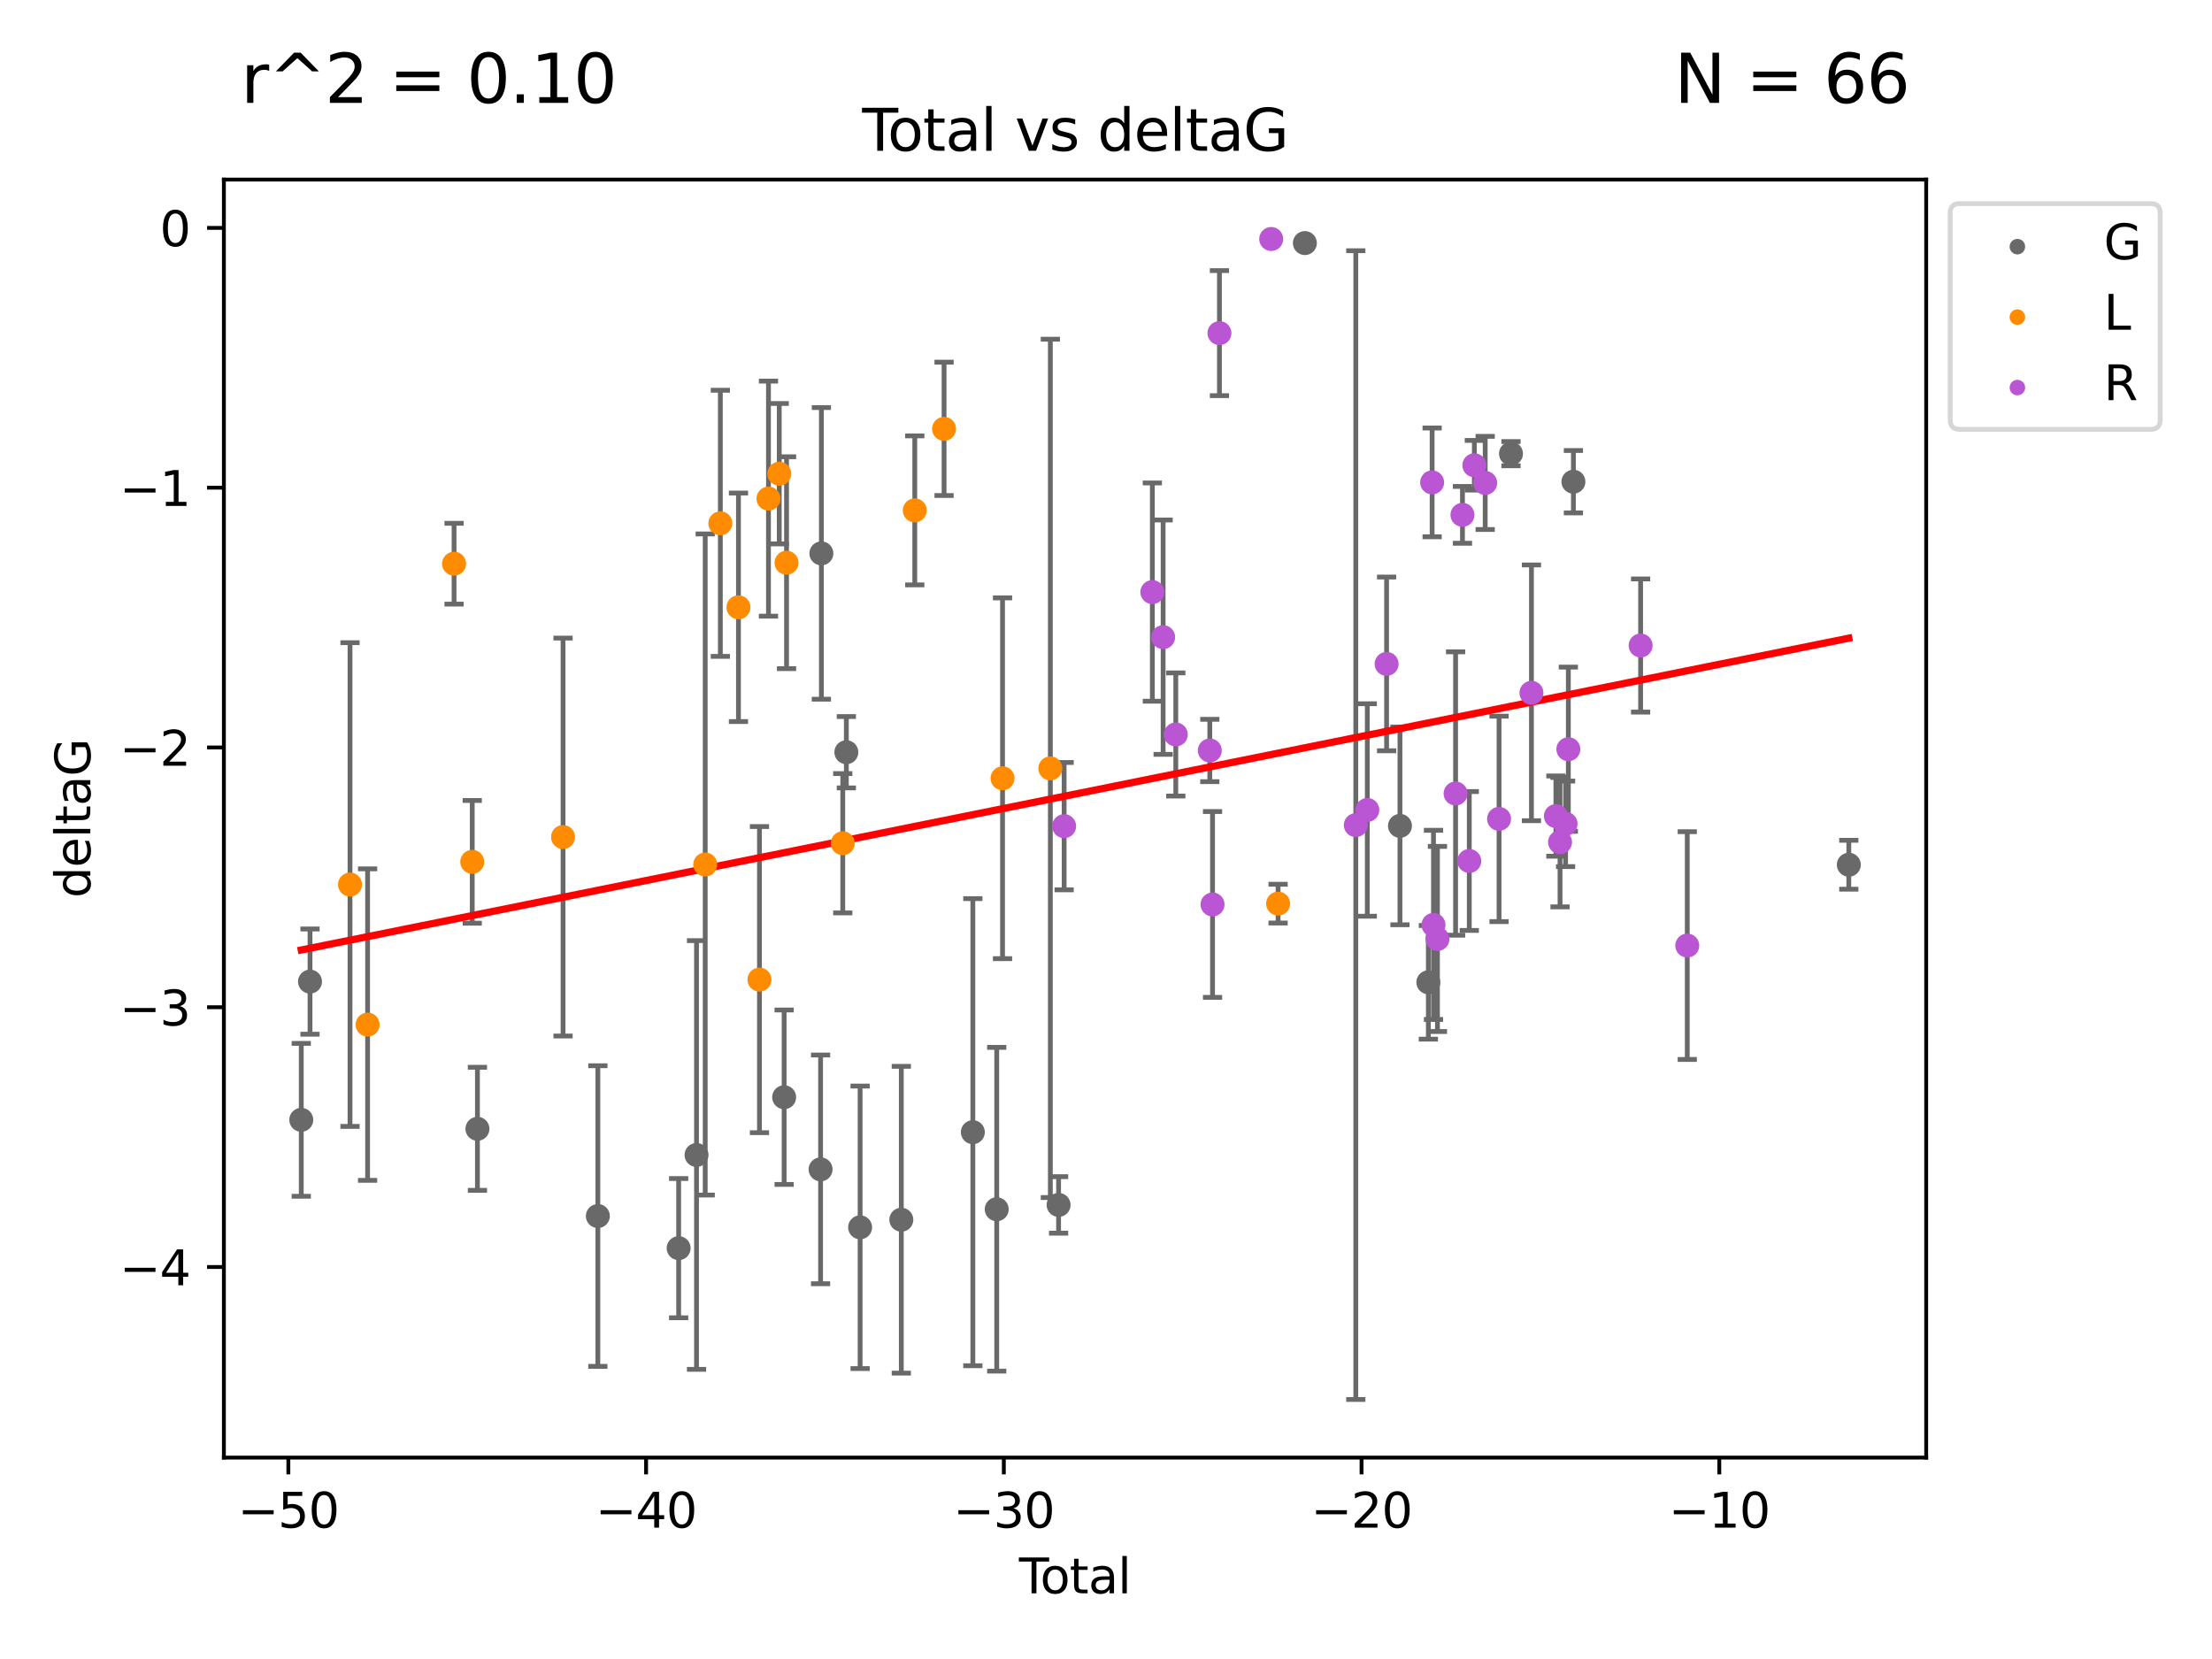 <?xml version="1.0" encoding="utf-8" standalone="no"?>
<!DOCTYPE svg PUBLIC "-//W3C//DTD SVG 1.1//EN"
  "http://www.w3.org/Graphics/SVG/1.1/DTD/svg11.dtd">
<svg xmlns:xlink="http://www.w3.org/1999/xlink" width="460.8pt" height="345.6pt" viewBox="0 0 460.8 345.6" xmlns="http://www.w3.org/2000/svg" version="1.1">
 <defs>
  <style type="text/css">*{stroke-linejoin: round; stroke-linecap: butt}</style>
 </defs>
 <g id="figure_1">
  <g id="patch_1">
   <path d="M 0 345.6 
L 460.8 345.6 
L 460.8 0 
L 0 0 
z
" style="fill: #ffffff"/>
  </g>
  <g id="axes_1">
   <g id="patch_2">
    <path d="M 46.64 303.64 
L 401.26 303.64 
L 401.26 37.411 
L 46.64 37.411 
z
" style="fill: #ffffff"/>
   </g>
   <g id="PathCollection_1">
    <defs>
     <path id="m5368407773" d="M 0 1.118 
C 0.297 1.118 0.581 1 0.791 0.791 
C 1 0.581 1.118 0.297 1.118 0 
C 1.118 -0.297 1 -0.581 0.791 -0.791 
C 0.581 -1 0.297 -1.118 0 -1.118 
C -0.297 -1.118 -0.581 -1 -0.791 -0.791 
C -1 -0.581 -1.118 -0.297 -1.118 0 
C -1.118 0.297 -1 0.581 -0.791 0.791 
C -0.581 1 -0.297 1.118 0 1.118 
z
" style="stroke: #696969"/>
    </defs>
    <g clip-path="url(#paa836c4e4d)">
     <use xlink:href="#m5368407773" x="62.759" y="233.282" style="fill: #696969; stroke: #696969"/>
     <use xlink:href="#m5368407773" x="64.582" y="204.484" style="fill: #696969; stroke: #696969"/>
     <use xlink:href="#m5368407773" x="99.458" y="235.151" style="fill: #696969; stroke: #696969"/>
     <use xlink:href="#m5368407773" x="124.545" y="253.325" style="fill: #696969; stroke: #696969"/>
     <use xlink:href="#m5368407773" x="141.377" y="260.014" style="fill: #696969; stroke: #696969"/>
     <use xlink:href="#m5368407773" x="145.1" y="240.602" style="fill: #696969; stroke: #696969"/>
     <use xlink:href="#m5368407773" x="163.351" y="228.571" style="fill: #696969; stroke: #696969"/>
     <use xlink:href="#m5368407773" x="170.942" y="243.599" style="fill: #696969; stroke: #696969"/>
     <use xlink:href="#m5368407773" x="171.107" y="115.279" style="fill: #696969; stroke: #696969"/>
     <use xlink:href="#m5368407773" x="176.309" y="156.702" style="fill: #696969; stroke: #696969"/>
     <use xlink:href="#m5368407773" x="179.177" y="255.674" style="fill: #696969; stroke: #696969"/>
     <use xlink:href="#m5368407773" x="187.76" y="254.09" style="fill: #696969; stroke: #696969"/>
     <use xlink:href="#m5368407773" x="202.661" y="235.853" style="fill: #696969; stroke: #696969"/>
     <use xlink:href="#m5368407773" x="207.636" y="251.908" style="fill: #696969; stroke: #696969"/>
     <use xlink:href="#m5368407773" x="220.524" y="251.008" style="fill: #696969; stroke: #696969"/>
     <use xlink:href="#m5368407773" x="271.829" y="50.636" style="fill: #696969; stroke: #696969"/>
     <use xlink:href="#m5368407773" x="291.638" y="172.045" style="fill: #696969; stroke: #696969"/>
     <use xlink:href="#m5368407773" x="297.551" y="204.633" style="fill: #696969; stroke: #696969"/>
     <use xlink:href="#m5368407773" x="314.766" y="94.508" style="fill: #696969; stroke: #696969"/>
     <use xlink:href="#m5368407773" x="327.771" y="100.35" style="fill: #696969; stroke: #696969"/>
     <use xlink:href="#m5368407773" x="385.141" y="180.14" style="fill: #696969; stroke: #696969"/>
    </g>
   </g>
   <g id="PathCollection_2">
    <defs>
     <path id="m98cc66c0cd" d="M 0 1.118 
C 0.297 1.118 0.581 1 0.791 0.791 
C 1 0.581 1.118 0.297 1.118 0 
C 1.118 -0.297 1 -0.581 0.791 -0.791 
C 0.581 -1 0.297 -1.118 0 -1.118 
C -0.297 -1.118 -0.581 -1 -0.791 -0.791 
C -1 -0.581 -1.118 -0.297 -1.118 0 
C -1.118 0.297 -1 0.581 -0.791 0.791 
C -0.581 1 -0.297 1.118 0 1.118 
z
" style="stroke: #ff8c00"/>
    </defs>
    <g clip-path="url(#paa836c4e4d)">
     <use xlink:href="#m98cc66c0cd" x="72.914" y="184.268" style="fill: #ff8c00; stroke: #ff8c00"/>
     <use xlink:href="#m98cc66c0cd" x="76.579" y="213.444" style="fill: #ff8c00; stroke: #ff8c00"/>
     <use xlink:href="#m98cc66c0cd" x="94.592" y="117.429" style="fill: #ff8c00; stroke: #ff8c00"/>
     <use xlink:href="#m98cc66c0cd" x="98.376" y="179.535" style="fill: #ff8c00; stroke: #ff8c00"/>
     <use xlink:href="#m98cc66c0cd" x="117.293" y="174.371" style="fill: #ff8c00; stroke: #ff8c00"/>
     <use xlink:href="#m98cc66c0cd" x="146.909" y="180.092" style="fill: #ff8c00; stroke: #ff8c00"/>
     <use xlink:href="#m98cc66c0cd" x="150.061" y="109.016" style="fill: #ff8c00; stroke: #ff8c00"/>
     <use xlink:href="#m98cc66c0cd" x="153.835" y="126.509" style="fill: #ff8c00; stroke: #ff8c00"/>
     <use xlink:href="#m98cc66c0cd" x="158.211" y="204.073" style="fill: #ff8c00; stroke: #ff8c00"/>
     <use xlink:href="#m98cc66c0cd" x="160.088" y="103.871" style="fill: #ff8c00; stroke: #ff8c00"/>
     <use xlink:href="#m98cc66c0cd" x="162.335" y="98.683" style="fill: #ff8c00; stroke: #ff8c00"/>
     <use xlink:href="#m98cc66c0cd" x="163.85" y="117.223" style="fill: #ff8c00; stroke: #ff8c00"/>
     <use xlink:href="#m98cc66c0cd" x="175.565" y="175.666" style="fill: #ff8c00; stroke: #ff8c00"/>
     <use xlink:href="#m98cc66c0cd" x="190.564" y="106.319" style="fill: #ff8c00; stroke: #ff8c00"/>
     <use xlink:href="#m98cc66c0cd" x="196.668" y="89.337" style="fill: #ff8c00; stroke: #ff8c00"/>
     <use xlink:href="#m98cc66c0cd" x="208.846" y="162.128" style="fill: #ff8c00; stroke: #ff8c00"/>
     <use xlink:href="#m98cc66c0cd" x="218.807" y="160.067" style="fill: #ff8c00; stroke: #ff8c00"/>
     <use xlink:href="#m98cc66c0cd" x="266.252" y="188.245" style="fill: #ff8c00; stroke: #ff8c00"/>
    </g>
   </g>
   <g id="PathCollection_3">
    <defs>
     <path id="m92625a0615" d="M 0 1.118 
C 0.297 1.118 0.581 1 0.791 0.791 
C 1 0.581 1.118 0.297 1.118 0 
C 1.118 -0.297 1 -0.581 0.791 -0.791 
C 0.581 -1 0.297 -1.118 0 -1.118 
C -0.297 -1.118 -0.581 -1 -0.791 -0.791 
C -1 -0.581 -1.118 -0.297 -1.118 0 
C -1.118 0.297 -1 0.581 -0.791 0.791 
C -0.581 1 -0.297 1.118 0 1.118 
z
" style="stroke: #ba55d3"/>
    </defs>
    <g clip-path="url(#paa836c4e4d)">
     <use xlink:href="#m92625a0615" x="221.681" y="172.105" style="fill: #ba55d3; stroke: #ba55d3"/>
     <use xlink:href="#m92625a0615" x="240.056" y="123.342" style="fill: #ba55d3; stroke: #ba55d3"/>
     <use xlink:href="#m92625a0615" x="242.302" y="132.734" style="fill: #ba55d3; stroke: #ba55d3"/>
     <use xlink:href="#m92625a0615" x="244.94" y="153.003" style="fill: #ba55d3; stroke: #ba55d3"/>
     <use xlink:href="#m92625a0615" x="252.025" y="156.341" style="fill: #ba55d3; stroke: #ba55d3"/>
     <use xlink:href="#m92625a0615" x="252.594" y="188.415" style="fill: #ba55d3; stroke: #ba55d3"/>
     <use xlink:href="#m92625a0615" x="254.031" y="69.395" style="fill: #ba55d3; stroke: #ba55d3"/>
     <use xlink:href="#m92625a0615" x="264.816" y="49.788" style="fill: #ba55d3; stroke: #ba55d3"/>
     <use xlink:href="#m92625a0615" x="282.438" y="171.886" style="fill: #ba55d3; stroke: #ba55d3"/>
     <use xlink:href="#m92625a0615" x="284.834" y="168.733" style="fill: #ba55d3; stroke: #ba55d3"/>
     <use xlink:href="#m92625a0615" x="288.854" y="138.304" style="fill: #ba55d3; stroke: #ba55d3"/>
     <use xlink:href="#m92625a0615" x="298.339" y="100.491" style="fill: #ba55d3; stroke: #ba55d3"/>
     <use xlink:href="#m92625a0615" x="298.621" y="192.669" style="fill: #ba55d3; stroke: #ba55d3"/>
     <use xlink:href="#m92625a0615" x="299.448" y="195.602" style="fill: #ba55d3; stroke: #ba55d3"/>
     <use xlink:href="#m92625a0615" x="303.226" y="165.305" style="fill: #ba55d3; stroke: #ba55d3"/>
     <use xlink:href="#m92625a0615" x="304.658" y="107.252" style="fill: #ba55d3; stroke: #ba55d3"/>
     <use xlink:href="#m92625a0615" x="306.078" y="179.36" style="fill: #ba55d3; stroke: #ba55d3"/>
     <use xlink:href="#m92625a0615" x="307.135" y="96.924" style="fill: #ba55d3; stroke: #ba55d3"/>
     <use xlink:href="#m92625a0615" x="309.391" y="100.603" style="fill: #ba55d3; stroke: #ba55d3"/>
     <use xlink:href="#m92625a0615" x="312.28" y="170.59" style="fill: #ba55d3; stroke: #ba55d3"/>
     <use xlink:href="#m92625a0615" x="319.028" y="144.327" style="fill: #ba55d3; stroke: #ba55d3"/>
     <use xlink:href="#m92625a0615" x="324.121" y="170.009" style="fill: #ba55d3; stroke: #ba55d3"/>
     <use xlink:href="#m92625a0615" x="324.984" y="175.435" style="fill: #ba55d3; stroke: #ba55d3"/>
     <use xlink:href="#m92625a0615" x="326.139" y="171.621" style="fill: #ba55d3; stroke: #ba55d3"/>
     <use xlink:href="#m92625a0615" x="326.714" y="156.074" style="fill: #ba55d3; stroke: #ba55d3"/>
     <use xlink:href="#m92625a0615" x="341.77" y="134.47" style="fill: #ba55d3; stroke: #ba55d3"/>
     <use xlink:href="#m92625a0615" x="351.488" y="196.977" style="fill: #ba55d3; stroke: #ba55d3"/>
    </g>
   </g>
   <g id="matplotlib.axis_1">
    <g id="xtick_1">
     <g id="line2d_1">
      <defs>
       <path id="m5e2da0f149" d="M 0 0 
L 0 3.5 
" style="stroke: #000000; stroke-width: 0.8"/>
      </defs>
      <g>
       <use xlink:href="#m5e2da0f149" x="60.069" y="303.64" style="stroke: #000000; stroke-width: 0.8"/>
      </g>
     </g>
     <g id="text_1">
      <!-- −50 -->
      <g transform="translate(49.516 318.238)scale(0.1 -0.1)">
       <defs>
        <path id="DejaVuSans-2212" d="M 678 2272 
L 4684 2272 
L 4684 1741 
L 678 1741 
L 678 2272 
z
" transform="scale(0.016)"/>
        <path id="DejaVuSans-35" d="M 691 4666 
L 3169 4666 
L 3169 4134 
L 1269 4134 
L 1269 2991 
Q 1406 3038 1543 3061 
Q 1681 3084 1819 3084 
Q 2600 3084 3056 2656 
Q 3513 2228 3513 1497 
Q 3513 744 3044 326 
Q 2575 -91 1722 -91 
Q 1428 -91 1123 -41 
Q 819 9 494 109 
L 494 744 
Q 775 591 1075 516 
Q 1375 441 1709 441 
Q 2250 441 2565 725 
Q 2881 1009 2881 1497 
Q 2881 1984 2565 2268 
Q 2250 2553 1709 2553 
Q 1456 2553 1204 2497 
Q 953 2441 691 2322 
L 691 4666 
z
" transform="scale(0.016)"/>
        <path id="DejaVuSans-30" d="M 2034 4250 
Q 1547 4250 1301 3770 
Q 1056 3291 1056 2328 
Q 1056 1369 1301 889 
Q 1547 409 2034 409 
Q 2525 409 2770 889 
Q 3016 1369 3016 2328 
Q 3016 3291 2770 3770 
Q 2525 4250 2034 4250 
z
M 2034 4750 
Q 2819 4750 3233 4129 
Q 3647 3509 3647 2328 
Q 3647 1150 3233 529 
Q 2819 -91 2034 -91 
Q 1250 -91 836 529 
Q 422 1150 422 2328 
Q 422 3509 836 4129 
Q 1250 4750 2034 4750 
z
" transform="scale(0.016)"/>
       </defs>
       <use xlink:href="#DejaVuSans-2212"/>
       <use xlink:href="#DejaVuSans-35" x="83.789"/>
       <use xlink:href="#DejaVuSans-30" x="147.412"/>
      </g>
     </g>
    </g>
    <g id="xtick_2">
     <g id="line2d_2">
      <g>
       <use xlink:href="#m5e2da0f149" x="134.591" y="303.64" style="stroke: #000000; stroke-width: 0.8"/>
      </g>
     </g>
     <g id="text_2">
      <!-- −40 -->
      <g transform="translate(124.039 318.238)scale(0.1 -0.1)">
       <defs>
        <path id="DejaVuSans-34" d="M 2419 4116 
L 825 1625 
L 2419 1625 
L 2419 4116 
z
M 2253 4666 
L 3047 4666 
L 3047 1625 
L 3713 1625 
L 3713 1100 
L 3047 1100 
L 3047 0 
L 2419 0 
L 2419 1100 
L 313 1100 
L 313 1709 
L 2253 4666 
z
" transform="scale(0.016)"/>
       </defs>
       <use xlink:href="#DejaVuSans-2212"/>
       <use xlink:href="#DejaVuSans-34" x="83.789"/>
       <use xlink:href="#DejaVuSans-30" x="147.412"/>
      </g>
     </g>
    </g>
    <g id="xtick_3">
     <g id="line2d_3">
      <g>
       <use xlink:href="#m5e2da0f149" x="209.114" y="303.64" style="stroke: #000000; stroke-width: 0.8"/>
      </g>
     </g>
     <g id="text_3">
      <!-- −30 -->
      <g transform="translate(198.561 318.238)scale(0.1 -0.1)">
       <defs>
        <path id="DejaVuSans-33" d="M 2597 2516 
Q 3050 2419 3304 2112 
Q 3559 1806 3559 1356 
Q 3559 666 3084 287 
Q 2609 -91 1734 -91 
Q 1441 -91 1130 -33 
Q 819 25 488 141 
L 488 750 
Q 750 597 1062 519 
Q 1375 441 1716 441 
Q 2309 441 2620 675 
Q 2931 909 2931 1356 
Q 2931 1769 2642 2001 
Q 2353 2234 1838 2234 
L 1294 2234 
L 1294 2753 
L 1863 2753 
Q 2328 2753 2575 2939 
Q 2822 3125 2822 3475 
Q 2822 3834 2567 4026 
Q 2313 4219 1838 4219 
Q 1578 4219 1281 4162 
Q 984 4106 628 3988 
L 628 4550 
Q 988 4650 1302 4700 
Q 1616 4750 1894 4750 
Q 2613 4750 3031 4423 
Q 3450 4097 3450 3541 
Q 3450 3153 3228 2886 
Q 3006 2619 2597 2516 
z
" transform="scale(0.016)"/>
       </defs>
       <use xlink:href="#DejaVuSans-2212"/>
       <use xlink:href="#DejaVuSans-33" x="83.789"/>
       <use xlink:href="#DejaVuSans-30" x="147.412"/>
      </g>
     </g>
    </g>
    <g id="xtick_4">
     <g id="line2d_4">
      <g>
       <use xlink:href="#m5e2da0f149" x="283.636" y="303.64" style="stroke: #000000; stroke-width: 0.8"/>
      </g>
     </g>
     <g id="text_4">
      <!-- −20 -->
      <g transform="translate(273.084 318.238)scale(0.1 -0.1)">
       <defs>
        <path id="DejaVuSans-32" d="M 1228 531 
L 3431 531 
L 3431 0 
L 469 0 
L 469 531 
Q 828 903 1448 1529 
Q 2069 2156 2228 2338 
Q 2531 2678 2651 2914 
Q 2772 3150 2772 3378 
Q 2772 3750 2511 3984 
Q 2250 4219 1831 4219 
Q 1534 4219 1204 4116 
Q 875 4013 500 3803 
L 500 4441 
Q 881 4594 1212 4672 
Q 1544 4750 1819 4750 
Q 2544 4750 2975 4387 
Q 3406 4025 3406 3419 
Q 3406 3131 3298 2873 
Q 3191 2616 2906 2266 
Q 2828 2175 2409 1742 
Q 1991 1309 1228 531 
z
" transform="scale(0.016)"/>
       </defs>
       <use xlink:href="#DejaVuSans-2212"/>
       <use xlink:href="#DejaVuSans-32" x="83.789"/>
       <use xlink:href="#DejaVuSans-30" x="147.412"/>
      </g>
     </g>
    </g>
    <g id="xtick_5">
     <g id="line2d_5">
      <g>
       <use xlink:href="#m5e2da0f149" x="358.159" y="303.64" style="stroke: #000000; stroke-width: 0.8"/>
      </g>
     </g>
     <g id="text_5">
      <!-- −10 -->
      <g transform="translate(347.606 318.238)scale(0.1 -0.1)">
       <defs>
        <path id="DejaVuSans-31" d="M 794 531 
L 1825 531 
L 1825 4091 
L 703 3866 
L 703 4441 
L 1819 4666 
L 2450 4666 
L 2450 531 
L 3481 531 
L 3481 0 
L 794 0 
L 794 531 
z
" transform="scale(0.016)"/>
       </defs>
       <use xlink:href="#DejaVuSans-2212"/>
       <use xlink:href="#DejaVuSans-31" x="83.789"/>
       <use xlink:href="#DejaVuSans-30" x="147.412"/>
      </g>
     </g>
    </g>
    <g id="text_6">
     <!-- Total -->
     <g transform="translate(212.273 331.917)scale(0.1 -0.1)">
      <defs>
       <path id="DejaVuSans-54" d="M -19 4666 
L 3928 4666 
L 3928 4134 
L 2272 4134 
L 2272 0 
L 1638 0 
L 1638 4134 
L -19 4134 
L -19 4666 
z
" transform="scale(0.016)"/>
       <path id="DejaVuSans-6f" d="M 1959 3097 
Q 1497 3097 1228 2736 
Q 959 2375 959 1747 
Q 959 1119 1226 758 
Q 1494 397 1959 397 
Q 2419 397 2687 759 
Q 2956 1122 2956 1747 
Q 2956 2369 2687 2733 
Q 2419 3097 1959 3097 
z
M 1959 3584 
Q 2709 3584 3137 3096 
Q 3566 2609 3566 1747 
Q 3566 888 3137 398 
Q 2709 -91 1959 -91 
Q 1206 -91 779 398 
Q 353 888 353 1747 
Q 353 2609 779 3096 
Q 1206 3584 1959 3584 
z
" transform="scale(0.016)"/>
       <path id="DejaVuSans-74" d="M 1172 4494 
L 1172 3500 
L 2356 3500 
L 2356 3053 
L 1172 3053 
L 1172 1153 
Q 1172 725 1289 603 
Q 1406 481 1766 481 
L 2356 481 
L 2356 0 
L 1766 0 
Q 1100 0 847 248 
Q 594 497 594 1153 
L 594 3053 
L 172 3053 
L 172 3500 
L 594 3500 
L 594 4494 
L 1172 4494 
z
" transform="scale(0.016)"/>
       <path id="DejaVuSans-61" d="M 2194 1759 
Q 1497 1759 1228 1600 
Q 959 1441 959 1056 
Q 959 750 1161 570 
Q 1363 391 1709 391 
Q 2188 391 2477 730 
Q 2766 1069 2766 1631 
L 2766 1759 
L 2194 1759 
z
M 3341 1997 
L 3341 0 
L 2766 0 
L 2766 531 
Q 2569 213 2275 61 
Q 1981 -91 1556 -91 
Q 1019 -91 701 211 
Q 384 513 384 1019 
Q 384 1609 779 1909 
Q 1175 2209 1959 2209 
L 2766 2209 
L 2766 2266 
Q 2766 2663 2505 2880 
Q 2244 3097 1772 3097 
Q 1472 3097 1187 3025 
Q 903 2953 641 2809 
L 641 3341 
Q 956 3463 1253 3523 
Q 1550 3584 1831 3584 
Q 2591 3584 2966 3190 
Q 3341 2797 3341 1997 
z
" transform="scale(0.016)"/>
       <path id="DejaVuSans-6c" d="M 603 4863 
L 1178 4863 
L 1178 0 
L 603 0 
L 603 4863 
z
" transform="scale(0.016)"/>
      </defs>
      <use xlink:href="#DejaVuSans-54"/>
      <use xlink:href="#DejaVuSans-6f" x="44.084"/>
      <use xlink:href="#DejaVuSans-74" x="105.266"/>
      <use xlink:href="#DejaVuSans-61" x="144.475"/>
      <use xlink:href="#DejaVuSans-6c" x="205.754"/>
     </g>
    </g>
   </g>
   <g id="matplotlib.axis_2">
    <g id="ytick_1">
     <g id="line2d_6">
      <defs>
       <path id="mff373098a7" d="M 0 0 
L -3.5 0 
" style="stroke: #000000; stroke-width: 0.8"/>
      </defs>
      <g>
       <use xlink:href="#mff373098a7" x="46.64" y="263.938" style="stroke: #000000; stroke-width: 0.8"/>
      </g>
     </g>
     <g id="text_7">
      <!-- −4 -->
      <g transform="translate(24.898 267.738)scale(0.1 -0.1)">
       <use xlink:href="#DejaVuSans-2212"/>
       <use xlink:href="#DejaVuSans-34" x="83.789"/>
      </g>
     </g>
    </g>
    <g id="ytick_2">
     <g id="line2d_7">
      <g>
       <use xlink:href="#mff373098a7" x="46.64" y="209.823" style="stroke: #000000; stroke-width: 0.8"/>
      </g>
     </g>
     <g id="text_8">
      <!-- −3 -->
      <g transform="translate(24.898 213.622)scale(0.1 -0.1)">
       <use xlink:href="#DejaVuSans-2212"/>
       <use xlink:href="#DejaVuSans-33" x="83.789"/>
      </g>
     </g>
    </g>
    <g id="ytick_3">
     <g id="line2d_8">
      <g>
       <use xlink:href="#mff373098a7" x="46.64" y="155.708" style="stroke: #000000; stroke-width: 0.8"/>
      </g>
     </g>
     <g id="text_9">
      <!-- −2 -->
      <g transform="translate(24.898 159.507)scale(0.1 -0.1)">
       <use xlink:href="#DejaVuSans-2212"/>
       <use xlink:href="#DejaVuSans-32" x="83.789"/>
      </g>
     </g>
    </g>
    <g id="ytick_4">
     <g id="line2d_9">
      <g>
       <use xlink:href="#mff373098a7" x="46.64" y="101.593" style="stroke: #000000; stroke-width: 0.8"/>
      </g>
     </g>
     <g id="text_10">
      <!-- −1 -->
      <g transform="translate(24.898 105.392)scale(0.1 -0.1)">
       <use xlink:href="#DejaVuSans-2212"/>
       <use xlink:href="#DejaVuSans-31" x="83.789"/>
      </g>
     </g>
    </g>
    <g id="ytick_5">
     <g id="line2d_10">
      <g>
       <use xlink:href="#mff373098a7" x="46.64" y="47.477" style="stroke: #000000; stroke-width: 0.8"/>
      </g>
     </g>
     <g id="text_11">
      <!-- 0 -->
      <g transform="translate(33.278 51.277)scale(0.1 -0.1)">
       <use xlink:href="#DejaVuSans-30"/>
      </g>
     </g>
    </g>
    <g id="text_12">
     <!-- deltaG -->
     <g transform="translate(18.818 187.064)rotate(-90)scale(0.1 -0.1)">
      <defs>
       <path id="DejaVuSans-64" d="M 2906 2969 
L 2906 4863 
L 3481 4863 
L 3481 0 
L 2906 0 
L 2906 525 
Q 2725 213 2448 61 
Q 2172 -91 1784 -91 
Q 1150 -91 751 415 
Q 353 922 353 1747 
Q 353 2572 751 3078 
Q 1150 3584 1784 3584 
Q 2172 3584 2448 3432 
Q 2725 3281 2906 2969 
z
M 947 1747 
Q 947 1113 1208 752 
Q 1469 391 1925 391 
Q 2381 391 2643 752 
Q 2906 1113 2906 1747 
Q 2906 2381 2643 2742 
Q 2381 3103 1925 3103 
Q 1469 3103 1208 2742 
Q 947 2381 947 1747 
z
" transform="scale(0.016)"/>
       <path id="DejaVuSans-65" d="M 3597 1894 
L 3597 1613 
L 953 1613 
Q 991 1019 1311 708 
Q 1631 397 2203 397 
Q 2534 397 2845 478 
Q 3156 559 3463 722 
L 3463 178 
Q 3153 47 2828 -22 
Q 2503 -91 2169 -91 
Q 1331 -91 842 396 
Q 353 884 353 1716 
Q 353 2575 817 3079 
Q 1281 3584 2069 3584 
Q 2775 3584 3186 3129 
Q 3597 2675 3597 1894 
z
M 3022 2063 
Q 3016 2534 2758 2815 
Q 2500 3097 2075 3097 
Q 1594 3097 1305 2825 
Q 1016 2553 972 2059 
L 3022 2063 
z
" transform="scale(0.016)"/>
       <path id="DejaVuSans-47" d="M 3809 666 
L 3809 1919 
L 2778 1919 
L 2778 2438 
L 4434 2438 
L 4434 434 
Q 4069 175 3628 42 
Q 3188 -91 2688 -91 
Q 1594 -91 976 548 
Q 359 1188 359 2328 
Q 359 3472 976 4111 
Q 1594 4750 2688 4750 
Q 3144 4750 3555 4637 
Q 3966 4525 4313 4306 
L 4313 3634 
Q 3963 3931 3569 4081 
Q 3175 4231 2741 4231 
Q 1884 4231 1454 3753 
Q 1025 3275 1025 2328 
Q 1025 1384 1454 906 
Q 1884 428 2741 428 
Q 3075 428 3337 486 
Q 3600 544 3809 666 
z
" transform="scale(0.016)"/>
      </defs>
      <use xlink:href="#DejaVuSans-64"/>
      <use xlink:href="#DejaVuSans-65" x="63.477"/>
      <use xlink:href="#DejaVuSans-6c" x="125"/>
      <use xlink:href="#DejaVuSans-74" x="152.783"/>
      <use xlink:href="#DejaVuSans-61" x="191.992"/>
      <use xlink:href="#DejaVuSans-47" x="253.271"/>
     </g>
    </g>
   </g>
   <g id="LineCollection_1">
    <path d="M 62.759 249.209 
L 62.759 217.354 
" clip-path="url(#paa836c4e4d)" style="fill: none; stroke: #696969"/>
    <path d="M 64.582 215.446 
L 64.582 193.522 
" clip-path="url(#paa836c4e4d)" style="fill: none; stroke: #696969"/>
    <path d="M 99.458 247.97 
L 99.458 222.332 
" clip-path="url(#paa836c4e4d)" style="fill: none; stroke: #696969"/>
    <path d="M 124.545 284.638 
L 124.545 222.012 
" clip-path="url(#paa836c4e4d)" style="fill: none; stroke: #696969"/>
    <path d="M 141.377 274.518 
L 141.377 245.511 
" clip-path="url(#paa836c4e4d)" style="fill: none; stroke: #696969"/>
    <path d="M 145.1 285.256 
L 145.1 195.949 
" clip-path="url(#paa836c4e4d)" style="fill: none; stroke: #696969"/>
    <path d="M 163.351 246.739 
L 163.351 210.403 
" clip-path="url(#paa836c4e4d)" style="fill: none; stroke: #696969"/>
    <path d="M 170.942 267.424 
L 170.942 219.775 
" clip-path="url(#paa836c4e4d)" style="fill: none; stroke: #696969"/>
    <path d="M 171.107 145.652 
L 171.107 84.907 
" clip-path="url(#paa836c4e4d)" style="fill: none; stroke: #696969"/>
    <path d="M 176.309 164.137 
L 176.309 149.267 
" clip-path="url(#paa836c4e4d)" style="fill: none; stroke: #696969"/>
    <path d="M 179.177 285.1 
L 179.177 226.248 
" clip-path="url(#paa836c4e4d)" style="fill: none; stroke: #696969"/>
    <path d="M 187.76 286.042 
L 187.76 222.138 
" clip-path="url(#paa836c4e4d)" style="fill: none; stroke: #696969"/>
    <path d="M 202.661 284.507 
L 202.661 187.199 
" clip-path="url(#paa836c4e4d)" style="fill: none; stroke: #696969"/>
    <path d="M 207.636 285.629 
L 207.636 218.186 
" clip-path="url(#paa836c4e4d)" style="fill: none; stroke: #696969"/>
    <path d="M 220.524 256.894 
L 220.524 245.122 
" clip-path="url(#paa836c4e4d)" style="fill: none; stroke: #696969"/>
    <path d="M 271.829 51.443 
L 271.829 49.829 
" clip-path="url(#paa836c4e4d)" style="fill: none; stroke: #696969"/>
    <path d="M 291.638 192.648 
L 291.638 151.442 
" clip-path="url(#paa836c4e4d)" style="fill: none; stroke: #696969"/>
    <path d="M 297.551 216.469 
L 297.551 192.797 
" clip-path="url(#paa836c4e4d)" style="fill: none; stroke: #696969"/>
    <path d="M 314.766 97.035 
L 314.766 91.981 
" clip-path="url(#paa836c4e4d)" style="fill: none; stroke: #696969"/>
    <path d="M 327.771 106.847 
L 327.771 93.853 
" clip-path="url(#paa836c4e4d)" style="fill: none; stroke: #696969"/>
    <path d="M 385.141 185.233 
L 385.141 175.048 
" clip-path="url(#paa836c4e4d)" style="fill: none; stroke: #696969"/>
   </g>
   <g id="line2d_11">
    <defs>
     <path id="m6e003c4198" d="M 2 0 
L -2 -0 
" style="stroke: #696969"/>
    </defs>
    <g clip-path="url(#paa836c4e4d)">
     <use xlink:href="#m6e003c4198" x="62.759" y="249.209" style="fill: #696969; stroke: #696969"/>
     <use xlink:href="#m6e003c4198" x="64.582" y="215.446" style="fill: #696969; stroke: #696969"/>
     <use xlink:href="#m6e003c4198" x="99.458" y="247.97" style="fill: #696969; stroke: #696969"/>
     <use xlink:href="#m6e003c4198" x="124.545" y="284.638" style="fill: #696969; stroke: #696969"/>
     <use xlink:href="#m6e003c4198" x="141.377" y="274.518" style="fill: #696969; stroke: #696969"/>
     <use xlink:href="#m6e003c4198" x="145.1" y="285.256" style="fill: #696969; stroke: #696969"/>
     <use xlink:href="#m6e003c4198" x="163.351" y="246.739" style="fill: #696969; stroke: #696969"/>
     <use xlink:href="#m6e003c4198" x="170.942" y="267.424" style="fill: #696969; stroke: #696969"/>
     <use xlink:href="#m6e003c4198" x="171.107" y="145.652" style="fill: #696969; stroke: #696969"/>
     <use xlink:href="#m6e003c4198" x="176.309" y="164.137" style="fill: #696969; stroke: #696969"/>
     <use xlink:href="#m6e003c4198" x="179.177" y="285.1" style="fill: #696969; stroke: #696969"/>
     <use xlink:href="#m6e003c4198" x="187.76" y="286.042" style="fill: #696969; stroke: #696969"/>
     <use xlink:href="#m6e003c4198" x="202.661" y="284.507" style="fill: #696969; stroke: #696969"/>
     <use xlink:href="#m6e003c4198" x="207.636" y="285.629" style="fill: #696969; stroke: #696969"/>
     <use xlink:href="#m6e003c4198" x="220.524" y="256.894" style="fill: #696969; stroke: #696969"/>
     <use xlink:href="#m6e003c4198" x="271.829" y="51.443" style="fill: #696969; stroke: #696969"/>
     <use xlink:href="#m6e003c4198" x="291.638" y="192.648" style="fill: #696969; stroke: #696969"/>
     <use xlink:href="#m6e003c4198" x="297.551" y="216.469" style="fill: #696969; stroke: #696969"/>
     <use xlink:href="#m6e003c4198" x="314.766" y="97.035" style="fill: #696969; stroke: #696969"/>
     <use xlink:href="#m6e003c4198" x="327.771" y="106.847" style="fill: #696969; stroke: #696969"/>
     <use xlink:href="#m6e003c4198" x="385.141" y="185.233" style="fill: #696969; stroke: #696969"/>
    </g>
   </g>
   <g id="line2d_12">
    <g clip-path="url(#paa836c4e4d)">
     <use xlink:href="#m6e003c4198" x="62.759" y="217.354" style="fill: #696969; stroke: #696969"/>
     <use xlink:href="#m6e003c4198" x="64.582" y="193.522" style="fill: #696969; stroke: #696969"/>
     <use xlink:href="#m6e003c4198" x="99.458" y="222.332" style="fill: #696969; stroke: #696969"/>
     <use xlink:href="#m6e003c4198" x="124.545" y="222.012" style="fill: #696969; stroke: #696969"/>
     <use xlink:href="#m6e003c4198" x="141.377" y="245.511" style="fill: #696969; stroke: #696969"/>
     <use xlink:href="#m6e003c4198" x="145.1" y="195.949" style="fill: #696969; stroke: #696969"/>
     <use xlink:href="#m6e003c4198" x="163.351" y="210.403" style="fill: #696969; stroke: #696969"/>
     <use xlink:href="#m6e003c4198" x="170.942" y="219.775" style="fill: #696969; stroke: #696969"/>
     <use xlink:href="#m6e003c4198" x="171.107" y="84.907" style="fill: #696969; stroke: #696969"/>
     <use xlink:href="#m6e003c4198" x="176.309" y="149.267" style="fill: #696969; stroke: #696969"/>
     <use xlink:href="#m6e003c4198" x="179.177" y="226.248" style="fill: #696969; stroke: #696969"/>
     <use xlink:href="#m6e003c4198" x="187.76" y="222.138" style="fill: #696969; stroke: #696969"/>
     <use xlink:href="#m6e003c4198" x="202.661" y="187.199" style="fill: #696969; stroke: #696969"/>
     <use xlink:href="#m6e003c4198" x="207.636" y="218.186" style="fill: #696969; stroke: #696969"/>
     <use xlink:href="#m6e003c4198" x="220.524" y="245.122" style="fill: #696969; stroke: #696969"/>
     <use xlink:href="#m6e003c4198" x="271.829" y="49.829" style="fill: #696969; stroke: #696969"/>
     <use xlink:href="#m6e003c4198" x="291.638" y="151.442" style="fill: #696969; stroke: #696969"/>
     <use xlink:href="#m6e003c4198" x="297.551" y="192.797" style="fill: #696969; stroke: #696969"/>
     <use xlink:href="#m6e003c4198" x="314.766" y="91.981" style="fill: #696969; stroke: #696969"/>
     <use xlink:href="#m6e003c4198" x="327.771" y="93.853" style="fill: #696969; stroke: #696969"/>
     <use xlink:href="#m6e003c4198" x="385.141" y="175.048" style="fill: #696969; stroke: #696969"/>
    </g>
   </g>
   <g id="LineCollection_2">
    <path d="M 72.914 234.652 
L 72.914 133.883 
" clip-path="url(#paa836c4e4d)" style="fill: none; stroke: #696969"/>
    <path d="M 76.579 245.889 
L 76.579 181 
" clip-path="url(#paa836c4e4d)" style="fill: none; stroke: #696969"/>
    <path d="M 94.592 125.844 
L 94.592 109.015 
" clip-path="url(#paa836c4e4d)" style="fill: none; stroke: #696969"/>
    <path d="M 98.376 192.318 
L 98.376 166.751 
" clip-path="url(#paa836c4e4d)" style="fill: none; stroke: #696969"/>
    <path d="M 117.293 215.819 
L 117.293 132.923 
" clip-path="url(#paa836c4e4d)" style="fill: none; stroke: #696969"/>
    <path d="M 146.909 248.952 
L 146.909 111.233 
" clip-path="url(#paa836c4e4d)" style="fill: none; stroke: #696969"/>
    <path d="M 150.061 136.734 
L 150.061 81.298 
" clip-path="url(#paa836c4e4d)" style="fill: none; stroke: #696969"/>
    <path d="M 153.835 150.311 
L 153.835 102.707 
" clip-path="url(#paa836c4e4d)" style="fill: none; stroke: #696969"/>
    <path d="M 158.211 235.962 
L 158.211 172.185 
" clip-path="url(#paa836c4e4d)" style="fill: none; stroke: #696969"/>
    <path d="M 160.088 128.351 
L 160.088 79.392 
" clip-path="url(#paa836c4e4d)" style="fill: none; stroke: #696969"/>
    <path d="M 162.335 113.309 
L 162.335 84.058 
" clip-path="url(#paa836c4e4d)" style="fill: none; stroke: #696969"/>
    <path d="M 163.85 139.293 
L 163.85 95.154 
" clip-path="url(#paa836c4e4d)" style="fill: none; stroke: #696969"/>
    <path d="M 175.565 190.178 
L 175.565 161.155 
" clip-path="url(#paa836c4e4d)" style="fill: none; stroke: #696969"/>
    <path d="M 190.564 121.839 
L 190.564 90.799 
" clip-path="url(#paa836c4e4d)" style="fill: none; stroke: #696969"/>
    <path d="M 196.668 103.226 
L 196.668 75.447 
" clip-path="url(#paa836c4e4d)" style="fill: none; stroke: #696969"/>
    <path d="M 208.846 199.705 
L 208.846 124.551 
" clip-path="url(#paa836c4e4d)" style="fill: none; stroke: #696969"/>
    <path d="M 218.807 249.469 
L 218.807 70.666 
" clip-path="url(#paa836c4e4d)" style="fill: none; stroke: #696969"/>
    <path d="M 266.252 192.283 
L 266.252 184.206 
" clip-path="url(#paa836c4e4d)" style="fill: none; stroke: #696969"/>
   </g>
   <g id="line2d_13">
    <g clip-path="url(#paa836c4e4d)">
     <use xlink:href="#m6e003c4198" x="72.914" y="234.652" style="fill: #696969; stroke: #696969"/>
     <use xlink:href="#m6e003c4198" x="76.579" y="245.889" style="fill: #696969; stroke: #696969"/>
     <use xlink:href="#m6e003c4198" x="94.592" y="125.844" style="fill: #696969; stroke: #696969"/>
     <use xlink:href="#m6e003c4198" x="98.376" y="192.318" style="fill: #696969; stroke: #696969"/>
     <use xlink:href="#m6e003c4198" x="117.293" y="215.819" style="fill: #696969; stroke: #696969"/>
     <use xlink:href="#m6e003c4198" x="146.909" y="248.952" style="fill: #696969; stroke: #696969"/>
     <use xlink:href="#m6e003c4198" x="150.061" y="136.734" style="fill: #696969; stroke: #696969"/>
     <use xlink:href="#m6e003c4198" x="153.835" y="150.311" style="fill: #696969; stroke: #696969"/>
     <use xlink:href="#m6e003c4198" x="158.211" y="235.962" style="fill: #696969; stroke: #696969"/>
     <use xlink:href="#m6e003c4198" x="160.088" y="128.351" style="fill: #696969; stroke: #696969"/>
     <use xlink:href="#m6e003c4198" x="162.335" y="113.309" style="fill: #696969; stroke: #696969"/>
     <use xlink:href="#m6e003c4198" x="163.85" y="139.293" style="fill: #696969; stroke: #696969"/>
     <use xlink:href="#m6e003c4198" x="175.565" y="190.178" style="fill: #696969; stroke: #696969"/>
     <use xlink:href="#m6e003c4198" x="190.564" y="121.839" style="fill: #696969; stroke: #696969"/>
     <use xlink:href="#m6e003c4198" x="196.668" y="103.226" style="fill: #696969; stroke: #696969"/>
     <use xlink:href="#m6e003c4198" x="208.846" y="199.705" style="fill: #696969; stroke: #696969"/>
     <use xlink:href="#m6e003c4198" x="218.807" y="249.469" style="fill: #696969; stroke: #696969"/>
     <use xlink:href="#m6e003c4198" x="266.252" y="192.283" style="fill: #696969; stroke: #696969"/>
    </g>
   </g>
   <g id="line2d_14">
    <g clip-path="url(#paa836c4e4d)">
     <use xlink:href="#m6e003c4198" x="72.914" y="133.883" style="fill: #696969; stroke: #696969"/>
     <use xlink:href="#m6e003c4198" x="76.579" y="181" style="fill: #696969; stroke: #696969"/>
     <use xlink:href="#m6e003c4198" x="94.592" y="109.015" style="fill: #696969; stroke: #696969"/>
     <use xlink:href="#m6e003c4198" x="98.376" y="166.751" style="fill: #696969; stroke: #696969"/>
     <use xlink:href="#m6e003c4198" x="117.293" y="132.923" style="fill: #696969; stroke: #696969"/>
     <use xlink:href="#m6e003c4198" x="146.909" y="111.233" style="fill: #696969; stroke: #696969"/>
     <use xlink:href="#m6e003c4198" x="150.061" y="81.298" style="fill: #696969; stroke: #696969"/>
     <use xlink:href="#m6e003c4198" x="153.835" y="102.707" style="fill: #696969; stroke: #696969"/>
     <use xlink:href="#m6e003c4198" x="158.211" y="172.185" style="fill: #696969; stroke: #696969"/>
     <use xlink:href="#m6e003c4198" x="160.088" y="79.392" style="fill: #696969; stroke: #696969"/>
     <use xlink:href="#m6e003c4198" x="162.335" y="84.058" style="fill: #696969; stroke: #696969"/>
     <use xlink:href="#m6e003c4198" x="163.85" y="95.154" style="fill: #696969; stroke: #696969"/>
     <use xlink:href="#m6e003c4198" x="175.565" y="161.155" style="fill: #696969; stroke: #696969"/>
     <use xlink:href="#m6e003c4198" x="190.564" y="90.799" style="fill: #696969; stroke: #696969"/>
     <use xlink:href="#m6e003c4198" x="196.668" y="75.447" style="fill: #696969; stroke: #696969"/>
     <use xlink:href="#m6e003c4198" x="208.846" y="124.551" style="fill: #696969; stroke: #696969"/>
     <use xlink:href="#m6e003c4198" x="218.807" y="70.666" style="fill: #696969; stroke: #696969"/>
     <use xlink:href="#m6e003c4198" x="266.252" y="184.206" style="fill: #696969; stroke: #696969"/>
    </g>
   </g>
   <g id="LineCollection_3">
    <path d="M 221.681 185.371 
L 221.681 158.839 
" clip-path="url(#paa836c4e4d)" style="fill: none; stroke: #696969"/>
    <path d="M 240.056 146.077 
L 240.056 100.607 
" clip-path="url(#paa836c4e4d)" style="fill: none; stroke: #696969"/>
    <path d="M 242.302 157.145 
L 242.302 108.324 
" clip-path="url(#paa836c4e4d)" style="fill: none; stroke: #696969"/>
    <path d="M 244.94 165.831 
L 244.94 140.176 
" clip-path="url(#paa836c4e4d)" style="fill: none; stroke: #696969"/>
    <path d="M 252.025 162.836 
L 252.025 149.846 
" clip-path="url(#paa836c4e4d)" style="fill: none; stroke: #696969"/>
    <path d="M 252.594 207.773 
L 252.594 169.058 
" clip-path="url(#paa836c4e4d)" style="fill: none; stroke: #696969"/>
    <path d="M 254.031 82.419 
L 254.031 56.371 
" clip-path="url(#paa836c4e4d)" style="fill: none; stroke: #696969"/>
    <path d="M 264.816 50.064 
L 264.816 49.513 
" clip-path="url(#paa836c4e4d)" style="fill: none; stroke: #696969"/>
    <path d="M 282.438 291.539 
L 282.438 52.234 
" clip-path="url(#paa836c4e4d)" style="fill: none; stroke: #696969"/>
    <path d="M 284.834 190.862 
L 284.834 146.605 
" clip-path="url(#paa836c4e4d)" style="fill: none; stroke: #696969"/>
    <path d="M 288.854 156.403 
L 288.854 120.205 
" clip-path="url(#paa836c4e4d)" style="fill: none; stroke: #696969"/>
    <path d="M 298.339 111.822 
L 298.339 89.16 
" clip-path="url(#paa836c4e4d)" style="fill: none; stroke: #696969"/>
    <path d="M 298.621 212.372 
L 298.621 172.966 
" clip-path="url(#paa836c4e4d)" style="fill: none; stroke: #696969"/>
    <path d="M 299.448 214.881 
L 299.448 176.322 
" clip-path="url(#paa836c4e4d)" style="fill: none; stroke: #696969"/>
    <path d="M 303.226 194.821 
L 303.226 135.789 
" clip-path="url(#paa836c4e4d)" style="fill: none; stroke: #696969"/>
    <path d="M 304.658 113.173 
L 304.658 101.332 
" clip-path="url(#paa836c4e4d)" style="fill: none; stroke: #696969"/>
    <path d="M 306.078 193.828 
L 306.078 164.892 
" clip-path="url(#paa836c4e4d)" style="fill: none; stroke: #696969"/>
    <path d="M 307.135 102.098 
L 307.135 91.751 
" clip-path="url(#paa836c4e4d)" style="fill: none; stroke: #696969"/>
    <path d="M 309.391 110.302 
L 309.391 90.904 
" clip-path="url(#paa836c4e4d)" style="fill: none; stroke: #696969"/>
    <path d="M 312.28 191.988 
L 312.28 149.191 
" clip-path="url(#paa836c4e4d)" style="fill: none; stroke: #696969"/>
    <path d="M 319.028 170.967 
L 319.028 117.687 
" clip-path="url(#paa836c4e4d)" style="fill: none; stroke: #696969"/>
    <path d="M 324.121 178.368 
L 324.121 161.649 
" clip-path="url(#paa836c4e4d)" style="fill: none; stroke: #696969"/>
    <path d="M 324.984 188.917 
L 324.984 161.954 
" clip-path="url(#paa836c4e4d)" style="fill: none; stroke: #696969"/>
    <path d="M 326.139 180.533 
L 326.139 162.708 
" clip-path="url(#paa836c4e4d)" style="fill: none; stroke: #696969"/>
    <path d="M 326.714 173.174 
L 326.714 138.973 
" clip-path="url(#paa836c4e4d)" style="fill: none; stroke: #696969"/>
    <path d="M 341.77 148.341 
L 341.77 120.6 
" clip-path="url(#paa836c4e4d)" style="fill: none; stroke: #696969"/>
    <path d="M 351.488 220.703 
L 351.488 173.252 
" clip-path="url(#paa836c4e4d)" style="fill: none; stroke: #696969"/>
   </g>
   <g id="line2d_15">
    <g clip-path="url(#paa836c4e4d)">
     <use xlink:href="#m6e003c4198" x="221.681" y="185.371" style="fill: #696969; stroke: #696969"/>
     <use xlink:href="#m6e003c4198" x="240.056" y="146.077" style="fill: #696969; stroke: #696969"/>
     <use xlink:href="#m6e003c4198" x="242.302" y="157.145" style="fill: #696969; stroke: #696969"/>
     <use xlink:href="#m6e003c4198" x="244.94" y="165.831" style="fill: #696969; stroke: #696969"/>
     <use xlink:href="#m6e003c4198" x="252.025" y="162.836" style="fill: #696969; stroke: #696969"/>
     <use xlink:href="#m6e003c4198" x="252.594" y="207.773" style="fill: #696969; stroke: #696969"/>
     <use xlink:href="#m6e003c4198" x="254.031" y="82.419" style="fill: #696969; stroke: #696969"/>
     <use xlink:href="#m6e003c4198" x="264.816" y="50.064" style="fill: #696969; stroke: #696969"/>
     <use xlink:href="#m6e003c4198" x="282.438" y="291.539" style="fill: #696969; stroke: #696969"/>
     <use xlink:href="#m6e003c4198" x="284.834" y="190.862" style="fill: #696969; stroke: #696969"/>
     <use xlink:href="#m6e003c4198" x="288.854" y="156.403" style="fill: #696969; stroke: #696969"/>
     <use xlink:href="#m6e003c4198" x="298.339" y="111.822" style="fill: #696969; stroke: #696969"/>
     <use xlink:href="#m6e003c4198" x="298.621" y="212.372" style="fill: #696969; stroke: #696969"/>
     <use xlink:href="#m6e003c4198" x="299.448" y="214.881" style="fill: #696969; stroke: #696969"/>
     <use xlink:href="#m6e003c4198" x="303.226" y="194.821" style="fill: #696969; stroke: #696969"/>
     <use xlink:href="#m6e003c4198" x="304.658" y="113.173" style="fill: #696969; stroke: #696969"/>
     <use xlink:href="#m6e003c4198" x="306.078" y="193.828" style="fill: #696969; stroke: #696969"/>
     <use xlink:href="#m6e003c4198" x="307.135" y="102.098" style="fill: #696969; stroke: #696969"/>
     <use xlink:href="#m6e003c4198" x="309.391" y="110.302" style="fill: #696969; stroke: #696969"/>
     <use xlink:href="#m6e003c4198" x="312.28" y="191.988" style="fill: #696969; stroke: #696969"/>
     <use xlink:href="#m6e003c4198" x="319.028" y="170.967" style="fill: #696969; stroke: #696969"/>
     <use xlink:href="#m6e003c4198" x="324.121" y="178.368" style="fill: #696969; stroke: #696969"/>
     <use xlink:href="#m6e003c4198" x="324.984" y="188.917" style="fill: #696969; stroke: #696969"/>
     <use xlink:href="#m6e003c4198" x="326.139" y="180.533" style="fill: #696969; stroke: #696969"/>
     <use xlink:href="#m6e003c4198" x="326.714" y="173.174" style="fill: #696969; stroke: #696969"/>
     <use xlink:href="#m6e003c4198" x="341.77" y="148.341" style="fill: #696969; stroke: #696969"/>
     <use xlink:href="#m6e003c4198" x="351.488" y="220.703" style="fill: #696969; stroke: #696969"/>
    </g>
   </g>
   <g id="line2d_16">
    <g clip-path="url(#paa836c4e4d)">
     <use xlink:href="#m6e003c4198" x="221.681" y="158.839" style="fill: #696969; stroke: #696969"/>
     <use xlink:href="#m6e003c4198" x="240.056" y="100.607" style="fill: #696969; stroke: #696969"/>
     <use xlink:href="#m6e003c4198" x="242.302" y="108.324" style="fill: #696969; stroke: #696969"/>
     <use xlink:href="#m6e003c4198" x="244.94" y="140.176" style="fill: #696969; stroke: #696969"/>
     <use xlink:href="#m6e003c4198" x="252.025" y="149.846" style="fill: #696969; stroke: #696969"/>
     <use xlink:href="#m6e003c4198" x="252.594" y="169.058" style="fill: #696969; stroke: #696969"/>
     <use xlink:href="#m6e003c4198" x="254.031" y="56.371" style="fill: #696969; stroke: #696969"/>
     <use xlink:href="#m6e003c4198" x="264.816" y="49.513" style="fill: #696969; stroke: #696969"/>
     <use xlink:href="#m6e003c4198" x="282.438" y="52.234" style="fill: #696969; stroke: #696969"/>
     <use xlink:href="#m6e003c4198" x="284.834" y="146.605" style="fill: #696969; stroke: #696969"/>
     <use xlink:href="#m6e003c4198" x="288.854" y="120.205" style="fill: #696969; stroke: #696969"/>
     <use xlink:href="#m6e003c4198" x="298.339" y="89.16" style="fill: #696969; stroke: #696969"/>
     <use xlink:href="#m6e003c4198" x="298.621" y="172.966" style="fill: #696969; stroke: #696969"/>
     <use xlink:href="#m6e003c4198" x="299.448" y="176.322" style="fill: #696969; stroke: #696969"/>
     <use xlink:href="#m6e003c4198" x="303.226" y="135.789" style="fill: #696969; stroke: #696969"/>
     <use xlink:href="#m6e003c4198" x="304.658" y="101.332" style="fill: #696969; stroke: #696969"/>
     <use xlink:href="#m6e003c4198" x="306.078" y="164.892" style="fill: #696969; stroke: #696969"/>
     <use xlink:href="#m6e003c4198" x="307.135" y="91.751" style="fill: #696969; stroke: #696969"/>
     <use xlink:href="#m6e003c4198" x="309.391" y="90.904" style="fill: #696969; stroke: #696969"/>
     <use xlink:href="#m6e003c4198" x="312.28" y="149.191" style="fill: #696969; stroke: #696969"/>
     <use xlink:href="#m6e003c4198" x="319.028" y="117.687" style="fill: #696969; stroke: #696969"/>
     <use xlink:href="#m6e003c4198" x="324.121" y="161.649" style="fill: #696969; stroke: #696969"/>
     <use xlink:href="#m6e003c4198" x="324.984" y="161.954" style="fill: #696969; stroke: #696969"/>
     <use xlink:href="#m6e003c4198" x="326.139" y="162.708" style="fill: #696969; stroke: #696969"/>
     <use xlink:href="#m6e003c4198" x="326.714" y="138.973" style="fill: #696969; stroke: #696969"/>
     <use xlink:href="#m6e003c4198" x="341.77" y="120.6" style="fill: #696969; stroke: #696969"/>
     <use xlink:href="#m6e003c4198" x="351.488" y="173.252" style="fill: #696969; stroke: #696969"/>
    </g>
   </g>
   <g id="line2d_17">
    <path d="M 62.759 197.901 
L 64.582 197.534 
L 72.914 195.855 
L 76.579 195.117 
L 94.592 191.487 
L 98.376 190.725 
L 99.458 190.507 
L 117.293 186.913 
L 124.545 185.452 
L 141.377 182.06 
L 145.1 181.31 
L 146.909 180.946 
L 150.061 180.311 
L 153.835 179.55 
L 158.211 178.668 
L 160.088 178.29 
L 162.335 177.837 
L 163.351 177.633 
L 163.85 177.532 
L 170.942 176.103 
L 171.107 176.07 
L 175.565 175.171 
L 176.309 175.022 
L 179.177 174.444 
L 187.76 172.714 
L 190.564 172.149 
L 196.668 170.919 
L 202.661 169.712 
L 207.636 168.709 
L 208.846 168.466 
L 218.807 166.459 
L 220.524 166.113 
L 221.681 165.879 
L 240.056 162.177 
L 242.302 161.724 
L 244.94 161.193 
L 252.025 159.765 
L 252.594 159.651 
L 254.031 159.361 
L 264.816 157.188 
L 266.252 156.899 
L 271.829 155.775 
L 282.438 153.637 
L 284.834 153.155 
L 288.854 152.345 
L 291.638 151.784 
L 297.551 150.592 
L 298.339 150.433 
L 298.621 150.377 
L 299.448 150.21 
L 303.226 149.449 
L 304.658 149.16 
L 306.078 148.874 
L 307.135 148.661 
L 309.391 148.206 
L 312.28 147.624 
L 314.766 147.123 
L 319.028 146.265 
L 324.121 145.238 
L 324.984 145.064 
L 326.139 144.832 
L 326.714 144.716 
L 327.771 144.503 
L 341.77 141.682 
L 351.488 139.724 
L 385.141 132.943 
" clip-path="url(#paa836c4e4d)" style="fill: none; stroke: #ff0000; stroke-width: 1.5; stroke-linecap: square"/>
   </g>
   <g id="line2d_18">
    <defs>
     <path id="m6b3371f16b" d="M 0 2 
C 0.53 2 1.039 1.789 1.414 1.414 
C 1.789 1.039 2 0.53 2 0 
C 2 -0.53 1.789 -1.039 1.414 -1.414 
C 1.039 -1.789 0.53 -2 0 -2 
C -0.53 -2 -1.039 -1.789 -1.414 -1.414 
C -1.789 -1.039 -2 -0.53 -2 0 
C -2 0.53 -1.789 1.039 -1.414 1.414 
C -1.039 1.789 -0.53 2 0 2 
z
" style="stroke: #696969"/>
    </defs>
    <g clip-path="url(#paa836c4e4d)">
     <use xlink:href="#m6b3371f16b" x="62.759" y="233.282" style="fill: #696969; stroke: #696969"/>
     <use xlink:href="#m6b3371f16b" x="64.582" y="204.484" style="fill: #696969; stroke: #696969"/>
     <use xlink:href="#m6b3371f16b" x="99.458" y="235.151" style="fill: #696969; stroke: #696969"/>
     <use xlink:href="#m6b3371f16b" x="124.545" y="253.325" style="fill: #696969; stroke: #696969"/>
     <use xlink:href="#m6b3371f16b" x="141.377" y="260.014" style="fill: #696969; stroke: #696969"/>
     <use xlink:href="#m6b3371f16b" x="145.1" y="240.602" style="fill: #696969; stroke: #696969"/>
     <use xlink:href="#m6b3371f16b" x="163.351" y="228.571" style="fill: #696969; stroke: #696969"/>
     <use xlink:href="#m6b3371f16b" x="170.942" y="243.599" style="fill: #696969; stroke: #696969"/>
     <use xlink:href="#m6b3371f16b" x="171.107" y="115.279" style="fill: #696969; stroke: #696969"/>
     <use xlink:href="#m6b3371f16b" x="176.309" y="156.702" style="fill: #696969; stroke: #696969"/>
     <use xlink:href="#m6b3371f16b" x="179.177" y="255.674" style="fill: #696969; stroke: #696969"/>
     <use xlink:href="#m6b3371f16b" x="187.76" y="254.09" style="fill: #696969; stroke: #696969"/>
     <use xlink:href="#m6b3371f16b" x="202.661" y="235.853" style="fill: #696969; stroke: #696969"/>
     <use xlink:href="#m6b3371f16b" x="207.636" y="251.908" style="fill: #696969; stroke: #696969"/>
     <use xlink:href="#m6b3371f16b" x="220.524" y="251.008" style="fill: #696969; stroke: #696969"/>
     <use xlink:href="#m6b3371f16b" x="271.829" y="50.636" style="fill: #696969; stroke: #696969"/>
     <use xlink:href="#m6b3371f16b" x="291.638" y="172.045" style="fill: #696969; stroke: #696969"/>
     <use xlink:href="#m6b3371f16b" x="297.551" y="204.633" style="fill: #696969; stroke: #696969"/>
     <use xlink:href="#m6b3371f16b" x="314.766" y="94.508" style="fill: #696969; stroke: #696969"/>
     <use xlink:href="#m6b3371f16b" x="327.771" y="100.35" style="fill: #696969; stroke: #696969"/>
     <use xlink:href="#m6b3371f16b" x="385.141" y="180.14" style="fill: #696969; stroke: #696969"/>
    </g>
   </g>
   <g id="line2d_19">
    <defs>
     <path id="mb4ae4eb940" d="M 0 2 
C 0.53 2 1.039 1.789 1.414 1.414 
C 1.789 1.039 2 0.53 2 0 
C 2 -0.53 1.789 -1.039 1.414 -1.414 
C 1.039 -1.789 0.53 -2 0 -2 
C -0.53 -2 -1.039 -1.789 -1.414 -1.414 
C -1.789 -1.039 -2 -0.53 -2 0 
C -2 0.53 -1.789 1.039 -1.414 1.414 
C -1.039 1.789 -0.53 2 0 2 
z
" style="stroke: #ff8c00"/>
    </defs>
    <g clip-path="url(#paa836c4e4d)">
     <use xlink:href="#mb4ae4eb940" x="72.914" y="184.268" style="fill: #ff8c00; stroke: #ff8c00"/>
     <use xlink:href="#mb4ae4eb940" x="76.579" y="213.444" style="fill: #ff8c00; stroke: #ff8c00"/>
     <use xlink:href="#mb4ae4eb940" x="94.592" y="117.429" style="fill: #ff8c00; stroke: #ff8c00"/>
     <use xlink:href="#mb4ae4eb940" x="98.376" y="179.535" style="fill: #ff8c00; stroke: #ff8c00"/>
     <use xlink:href="#mb4ae4eb940" x="117.293" y="174.371" style="fill: #ff8c00; stroke: #ff8c00"/>
     <use xlink:href="#mb4ae4eb940" x="146.909" y="180.092" style="fill: #ff8c00; stroke: #ff8c00"/>
     <use xlink:href="#mb4ae4eb940" x="150.061" y="109.016" style="fill: #ff8c00; stroke: #ff8c00"/>
     <use xlink:href="#mb4ae4eb940" x="153.835" y="126.509" style="fill: #ff8c00; stroke: #ff8c00"/>
     <use xlink:href="#mb4ae4eb940" x="158.211" y="204.073" style="fill: #ff8c00; stroke: #ff8c00"/>
     <use xlink:href="#mb4ae4eb940" x="160.088" y="103.871" style="fill: #ff8c00; stroke: #ff8c00"/>
     <use xlink:href="#mb4ae4eb940" x="162.335" y="98.683" style="fill: #ff8c00; stroke: #ff8c00"/>
     <use xlink:href="#mb4ae4eb940" x="163.85" y="117.223" style="fill: #ff8c00; stroke: #ff8c00"/>
     <use xlink:href="#mb4ae4eb940" x="175.565" y="175.666" style="fill: #ff8c00; stroke: #ff8c00"/>
     <use xlink:href="#mb4ae4eb940" x="190.564" y="106.319" style="fill: #ff8c00; stroke: #ff8c00"/>
     <use xlink:href="#mb4ae4eb940" x="196.668" y="89.337" style="fill: #ff8c00; stroke: #ff8c00"/>
     <use xlink:href="#mb4ae4eb940" x="208.846" y="162.128" style="fill: #ff8c00; stroke: #ff8c00"/>
     <use xlink:href="#mb4ae4eb940" x="218.807" y="160.067" style="fill: #ff8c00; stroke: #ff8c00"/>
     <use xlink:href="#mb4ae4eb940" x="266.252" y="188.245" style="fill: #ff8c00; stroke: #ff8c00"/>
    </g>
   </g>
   <g id="line2d_20">
    <defs>
     <path id="mdd420a737c" d="M 0 2 
C 0.53 2 1.039 1.789 1.414 1.414 
C 1.789 1.039 2 0.53 2 0 
C 2 -0.53 1.789 -1.039 1.414 -1.414 
C 1.039 -1.789 0.53 -2 0 -2 
C -0.53 -2 -1.039 -1.789 -1.414 -1.414 
C -1.789 -1.039 -2 -0.53 -2 0 
C -2 0.53 -1.789 1.039 -1.414 1.414 
C -1.039 1.789 -0.53 2 0 2 
z
" style="stroke: #ba55d3"/>
    </defs>
    <g clip-path="url(#paa836c4e4d)">
     <use xlink:href="#mdd420a737c" x="221.681" y="172.105" style="fill: #ba55d3; stroke: #ba55d3"/>
     <use xlink:href="#mdd420a737c" x="240.056" y="123.342" style="fill: #ba55d3; stroke: #ba55d3"/>
     <use xlink:href="#mdd420a737c" x="242.302" y="132.734" style="fill: #ba55d3; stroke: #ba55d3"/>
     <use xlink:href="#mdd420a737c" x="244.94" y="153.003" style="fill: #ba55d3; stroke: #ba55d3"/>
     <use xlink:href="#mdd420a737c" x="252.025" y="156.341" style="fill: #ba55d3; stroke: #ba55d3"/>
     <use xlink:href="#mdd420a737c" x="252.594" y="188.415" style="fill: #ba55d3; stroke: #ba55d3"/>
     <use xlink:href="#mdd420a737c" x="254.031" y="69.395" style="fill: #ba55d3; stroke: #ba55d3"/>
     <use xlink:href="#mdd420a737c" x="264.816" y="49.788" style="fill: #ba55d3; stroke: #ba55d3"/>
     <use xlink:href="#mdd420a737c" x="282.438" y="171.886" style="fill: #ba55d3; stroke: #ba55d3"/>
     <use xlink:href="#mdd420a737c" x="284.834" y="168.733" style="fill: #ba55d3; stroke: #ba55d3"/>
     <use xlink:href="#mdd420a737c" x="288.854" y="138.304" style="fill: #ba55d3; stroke: #ba55d3"/>
     <use xlink:href="#mdd420a737c" x="298.339" y="100.491" style="fill: #ba55d3; stroke: #ba55d3"/>
     <use xlink:href="#mdd420a737c" x="298.621" y="192.669" style="fill: #ba55d3; stroke: #ba55d3"/>
     <use xlink:href="#mdd420a737c" x="299.448" y="195.602" style="fill: #ba55d3; stroke: #ba55d3"/>
     <use xlink:href="#mdd420a737c" x="303.226" y="165.305" style="fill: #ba55d3; stroke: #ba55d3"/>
     <use xlink:href="#mdd420a737c" x="304.658" y="107.252" style="fill: #ba55d3; stroke: #ba55d3"/>
     <use xlink:href="#mdd420a737c" x="306.078" y="179.36" style="fill: #ba55d3; stroke: #ba55d3"/>
     <use xlink:href="#mdd420a737c" x="307.135" y="96.924" style="fill: #ba55d3; stroke: #ba55d3"/>
     <use xlink:href="#mdd420a737c" x="309.391" y="100.603" style="fill: #ba55d3; stroke: #ba55d3"/>
     <use xlink:href="#mdd420a737c" x="312.28" y="170.59" style="fill: #ba55d3; stroke: #ba55d3"/>
     <use xlink:href="#mdd420a737c" x="319.028" y="144.327" style="fill: #ba55d3; stroke: #ba55d3"/>
     <use xlink:href="#mdd420a737c" x="324.121" y="170.009" style="fill: #ba55d3; stroke: #ba55d3"/>
     <use xlink:href="#mdd420a737c" x="324.984" y="175.435" style="fill: #ba55d3; stroke: #ba55d3"/>
     <use xlink:href="#mdd420a737c" x="326.139" y="171.621" style="fill: #ba55d3; stroke: #ba55d3"/>
     <use xlink:href="#mdd420a737c" x="326.714" y="156.074" style="fill: #ba55d3; stroke: #ba55d3"/>
     <use xlink:href="#mdd420a737c" x="341.77" y="134.47" style="fill: #ba55d3; stroke: #ba55d3"/>
     <use xlink:href="#mdd420a737c" x="351.488" y="196.977" style="fill: #ba55d3; stroke: #ba55d3"/>
    </g>
   </g>
   <g id="patch_3">
    <path d="M 46.64 303.64 
L 46.64 37.411 
" style="fill: none; stroke: #000000; stroke-width: 0.8; stroke-linejoin: miter; stroke-linecap: square"/>
   </g>
   <g id="patch_4">
    <path d="M 401.26 303.64 
L 401.26 37.411 
" style="fill: none; stroke: #000000; stroke-width: 0.8; stroke-linejoin: miter; stroke-linecap: square"/>
   </g>
   <g id="patch_5">
    <path d="M 46.64 303.64 
L 401.26 303.64 
" style="fill: none; stroke: #000000; stroke-width: 0.8; stroke-linejoin: miter; stroke-linecap: square"/>
   </g>
   <g id="patch_6">
    <path d="M 46.64 37.411 
L 401.26 37.411 
" style="fill: none; stroke: #000000; stroke-width: 0.8; stroke-linejoin: miter; stroke-linecap: square"/>
   </g>
   <g id="text_13">
    <!-- N = 66 -->
    <g transform="translate(348.795 21.426)scale(0.14 -0.14)">
     <defs>
      <path id="DejaVuSans-4e" d="M 628 4666 
L 1478 4666 
L 3547 763 
L 3547 4666 
L 4159 4666 
L 4159 0 
L 3309 0 
L 1241 3903 
L 1241 0 
L 628 0 
L 628 4666 
z
" transform="scale(0.016)"/>
      <path id="DejaVuSans-20" transform="scale(0.016)"/>
      <path id="DejaVuSans-3d" d="M 678 2906 
L 4684 2906 
L 4684 2381 
L 678 2381 
L 678 2906 
z
M 678 1631 
L 4684 1631 
L 4684 1100 
L 678 1100 
L 678 1631 
z
" transform="scale(0.016)"/>
      <path id="DejaVuSans-36" d="M 2113 2584 
Q 1688 2584 1439 2293 
Q 1191 2003 1191 1497 
Q 1191 994 1439 701 
Q 1688 409 2113 409 
Q 2538 409 2786 701 
Q 3034 994 3034 1497 
Q 3034 2003 2786 2293 
Q 2538 2584 2113 2584 
z
M 3366 4563 
L 3366 3988 
Q 3128 4100 2886 4159 
Q 2644 4219 2406 4219 
Q 1781 4219 1451 3797 
Q 1122 3375 1075 2522 
Q 1259 2794 1537 2939 
Q 1816 3084 2150 3084 
Q 2853 3084 3261 2657 
Q 3669 2231 3669 1497 
Q 3669 778 3244 343 
Q 2819 -91 2113 -91 
Q 1303 -91 875 529 
Q 447 1150 447 2328 
Q 447 3434 972 4092 
Q 1497 4750 2381 4750 
Q 2619 4750 2861 4703 
Q 3103 4656 3366 4563 
z
" transform="scale(0.016)"/>
     </defs>
     <use xlink:href="#DejaVuSans-4e"/>
     <use xlink:href="#DejaVuSans-20" x="74.805"/>
     <use xlink:href="#DejaVuSans-3d" x="106.592"/>
     <use xlink:href="#DejaVuSans-20" x="190.381"/>
     <use xlink:href="#DejaVuSans-36" x="222.168"/>
     <use xlink:href="#DejaVuSans-36" x="285.791"/>
    </g>
   </g>
   <g id="text_14">
    <!-- r^2 = 0.10 -->
    <g transform="translate(50.186 21.426)scale(0.14 -0.14)">
     <defs>
      <path id="DejaVuSans-72" d="M 2631 2963 
Q 2534 3019 2420 3045 
Q 2306 3072 2169 3072 
Q 1681 3072 1420 2755 
Q 1159 2438 1159 1844 
L 1159 0 
L 581 0 
L 581 3500 
L 1159 3500 
L 1159 2956 
Q 1341 3275 1631 3429 
Q 1922 3584 2338 3584 
Q 2397 3584 2469 3576 
Q 2541 3569 2628 3553 
L 2631 2963 
z
" transform="scale(0.016)"/>
      <path id="DejaVuSans-5e" d="M 2988 4666 
L 4684 2925 
L 4056 2925 
L 2681 4159 
L 1306 2925 
L 678 2925 
L 2375 4666 
L 2988 4666 
z
" transform="scale(0.016)"/>
      <path id="DejaVuSans-2e" d="M 684 794 
L 1344 794 
L 1344 0 
L 684 0 
L 684 794 
z
" transform="scale(0.016)"/>
     </defs>
     <use xlink:href="#DejaVuSans-72"/>
     <use xlink:href="#DejaVuSans-5e" x="41.113"/>
     <use xlink:href="#DejaVuSans-32" x="124.902"/>
     <use xlink:href="#DejaVuSans-20" x="188.525"/>
     <use xlink:href="#DejaVuSans-3d" x="220.312"/>
     <use xlink:href="#DejaVuSans-20" x="304.102"/>
     <use xlink:href="#DejaVuSans-30" x="335.889"/>
     <use xlink:href="#DejaVuSans-2e" x="399.512"/>
     <use xlink:href="#DejaVuSans-31" x="431.299"/>
     <use xlink:href="#DejaVuSans-30" x="494.922"/>
    </g>
   </g>
   <g id="text_15">
    <!-- Total vs deltaG -->
    <g transform="translate(179.602 31.411)scale(0.12 -0.12)">
     <defs>
      <path id="DejaVuSans-76" d="M 191 3500 
L 800 3500 
L 1894 563 
L 2988 3500 
L 3597 3500 
L 2284 0 
L 1503 0 
L 191 3500 
z
" transform="scale(0.016)"/>
      <path id="DejaVuSans-73" d="M 2834 3397 
L 2834 2853 
Q 2591 2978 2328 3040 
Q 2066 3103 1784 3103 
Q 1356 3103 1142 2972 
Q 928 2841 928 2578 
Q 928 2378 1081 2264 
Q 1234 2150 1697 2047 
L 1894 2003 
Q 2506 1872 2764 1633 
Q 3022 1394 3022 966 
Q 3022 478 2636 193 
Q 2250 -91 1575 -91 
Q 1294 -91 989 -36 
Q 684 19 347 128 
L 347 722 
Q 666 556 975 473 
Q 1284 391 1588 391 
Q 1994 391 2212 530 
Q 2431 669 2431 922 
Q 2431 1156 2273 1281 
Q 2116 1406 1581 1522 
L 1381 1569 
Q 847 1681 609 1914 
Q 372 2147 372 2553 
Q 372 3047 722 3315 
Q 1072 3584 1716 3584 
Q 2034 3584 2315 3537 
Q 2597 3491 2834 3397 
z
" transform="scale(0.016)"/>
     </defs>
     <use xlink:href="#DejaVuSans-54"/>
     <use xlink:href="#DejaVuSans-6f" x="44.084"/>
     <use xlink:href="#DejaVuSans-74" x="105.266"/>
     <use xlink:href="#DejaVuSans-61" x="144.475"/>
     <use xlink:href="#DejaVuSans-6c" x="205.754"/>
     <use xlink:href="#DejaVuSans-20" x="233.537"/>
     <use xlink:href="#DejaVuSans-76" x="265.324"/>
     <use xlink:href="#DejaVuSans-73" x="324.504"/>
     <use xlink:href="#DejaVuSans-20" x="376.604"/>
     <use xlink:href="#DejaVuSans-64" x="408.391"/>
     <use xlink:href="#DejaVuSans-65" x="471.867"/>
     <use xlink:href="#DejaVuSans-6c" x="533.391"/>
     <use xlink:href="#DejaVuSans-74" x="561.174"/>
     <use xlink:href="#DejaVuSans-61" x="600.383"/>
     <use xlink:href="#DejaVuSans-47" x="661.662"/>
    </g>
   </g>
   <g id="legend_1">
    <g id="patch_7">
     <path d="M 408.26 89.446 
L 448.008 89.446 
Q 450.008 89.446 450.008 87.446 
L 450.008 44.411 
Q 450.008 42.411 448.008 42.411 
L 408.26 42.411 
Q 406.26 42.411 406.26 44.411 
L 406.26 87.446 
Q 406.26 89.446 408.26 89.446 
z
" style="fill: #ffffff; opacity: 0.8; stroke: #cccccc; stroke-linejoin: miter"/>
    </g>
    <g id="PathCollection_4">
     <g>
      <use xlink:href="#m5368407773" x="420.26" y="51.385" style="fill: #696969; stroke: #696969"/>
     </g>
    </g>
    <g id="text_16">
     <!-- G -->
     <g transform="translate(438.26 54.01)scale(0.1 -0.1)">
      <use xlink:href="#DejaVuSans-47"/>
     </g>
    </g>
    <g id="PathCollection_5">
     <g>
      <use xlink:href="#m98cc66c0cd" x="420.26" y="66.063" style="fill: #ff8c00; stroke: #ff8c00"/>
     </g>
    </g>
    <g id="text_17">
     <!-- L -->
     <g transform="translate(438.26 68.688)scale(0.1 -0.1)">
      <defs>
       <path id="DejaVuSans-4c" d="M 628 4666 
L 1259 4666 
L 1259 531 
L 3531 531 
L 3531 0 
L 628 0 
L 628 4666 
z
" transform="scale(0.016)"/>
      </defs>
      <use xlink:href="#DejaVuSans-4c"/>
     </g>
    </g>
    <g id="PathCollection_6">
     <g>
      <use xlink:href="#m92625a0615" x="420.26" y="80.741" style="fill: #ba55d3; stroke: #ba55d3"/>
     </g>
    </g>
    <g id="text_18">
     <!-- R -->
     <g transform="translate(438.26 83.366)scale(0.1 -0.1)">
      <defs>
       <path id="DejaVuSans-52" d="M 2841 2188 
Q 3044 2119 3236 1894 
Q 3428 1669 3622 1275 
L 4263 0 
L 3584 0 
L 2988 1197 
Q 2756 1666 2539 1819 
Q 2322 1972 1947 1972 
L 1259 1972 
L 1259 0 
L 628 0 
L 628 4666 
L 2053 4666 
Q 2853 4666 3247 4331 
Q 3641 3997 3641 3322 
Q 3641 2881 3436 2590 
Q 3231 2300 2841 2188 
z
M 1259 4147 
L 1259 2491 
L 2053 2491 
Q 2509 2491 2742 2702 
Q 2975 2913 2975 3322 
Q 2975 3731 2742 3939 
Q 2509 4147 2053 4147 
L 1259 4147 
z
" transform="scale(0.016)"/>
      </defs>
      <use xlink:href="#DejaVuSans-52"/>
     </g>
    </g>
   </g>
  </g>
 </g>
 <defs>
  <clipPath id="paa836c4e4d">
   <rect x="46.64" y="37.411" width="354.62" height="266.229"/>
  </clipPath>
 </defs>
</svg>
